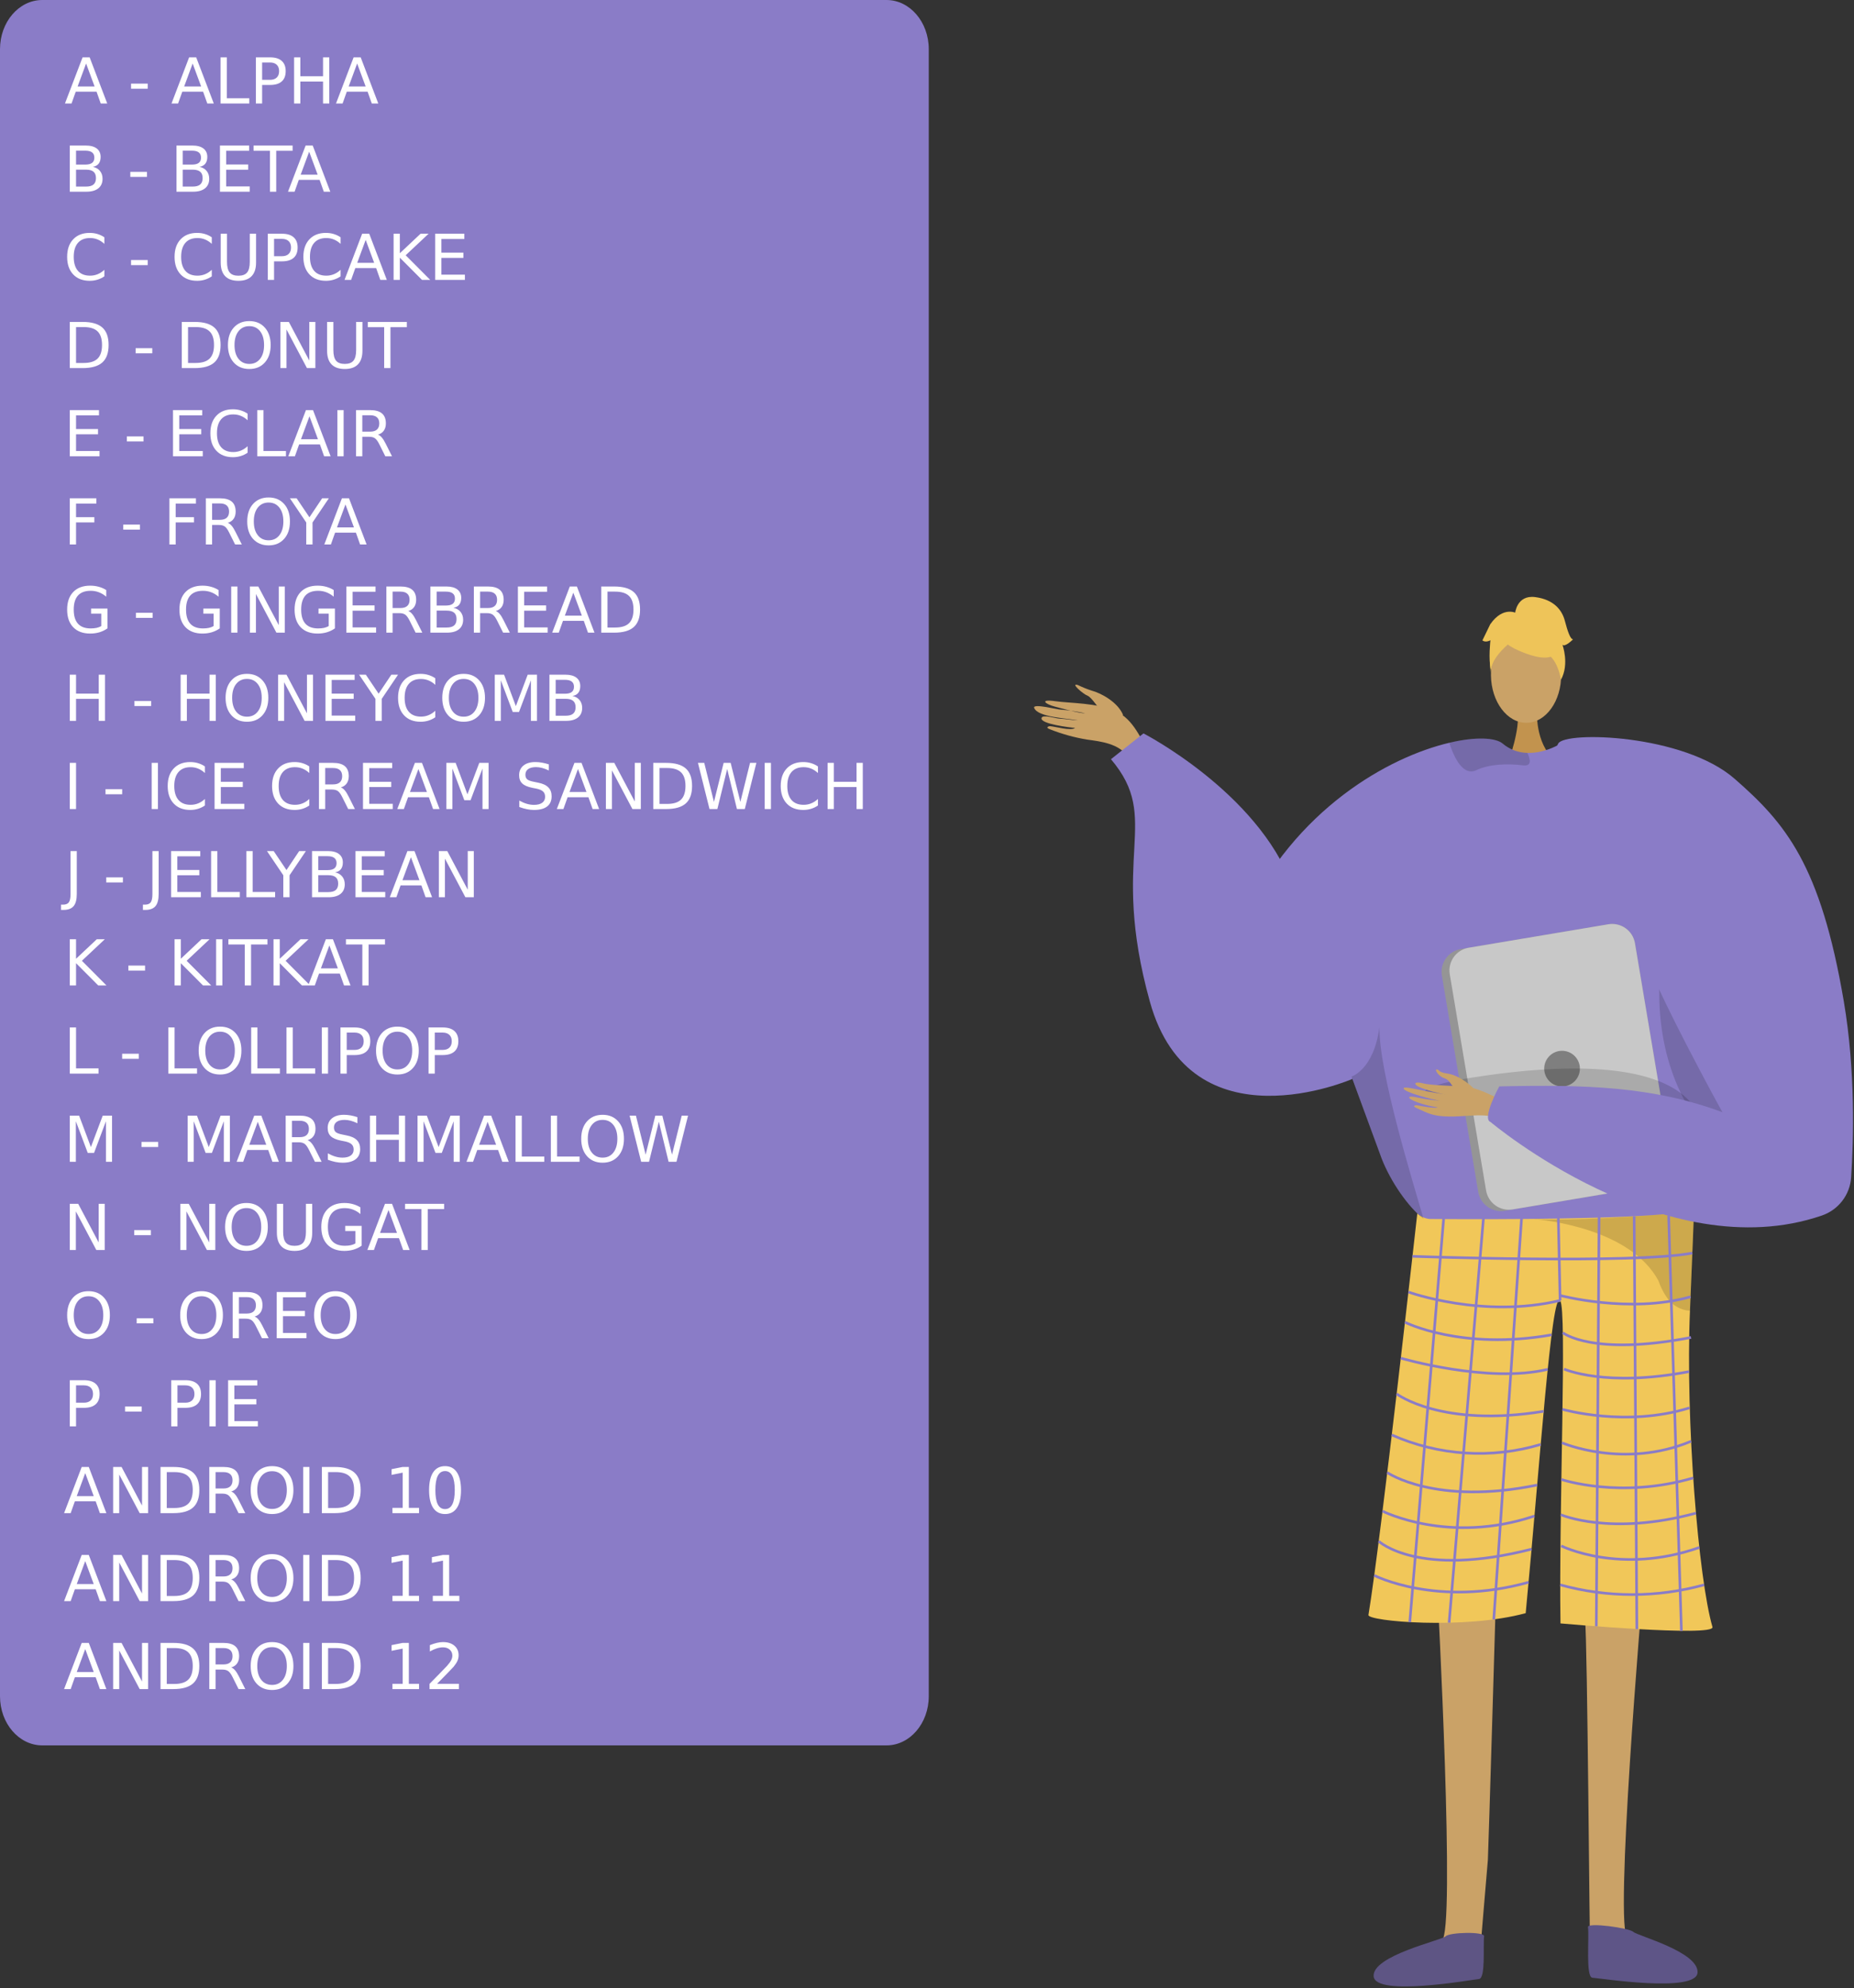 <svg width="527" height="565" viewBox="0 0 527 565" fill="none" xmlns="http://www.w3.org/2000/svg">
<rect x="0" y="0" width="527" height="565" fill="#333333" stroke="none"/>
<path d="M251.98 0H12.02C5.381 0 0 6.253 0 13.966V482.034C0 489.747 5.381 496 12.02 496H251.98C258.619 496 264 489.747 264 482.034V13.966C264 6.253 258.619 0 251.98 0Z" fill="#8A7CC7"/>
<path d="M24.473 18.047L22.065 24.577H26.89L24.473 18.047ZM23.471 16.298H25.484L30.485 29.42H28.639L27.444 26.054H21.529L20.334 29.42H18.461L23.471 16.298ZM37.252 23.769H41.99V25.21H37.252V23.769ZM54.76 18.047L52.352 24.577H57.177L54.76 18.047ZM53.758 16.298H55.771L60.772 29.42H58.926L57.731 26.054H51.816L50.621 29.42H48.748L53.758 16.298ZM62.697 16.298H64.472V27.926H70.862V29.42H62.697V16.298ZM74.509 17.757V22.688H76.742C77.568 22.688 78.207 22.474 78.658 22.046C79.109 21.618 79.335 21.009 79.335 20.218C79.335 19.433 79.109 18.826 78.658 18.398C78.207 17.971 77.568 17.757 76.742 17.757H74.509ZM72.734 16.298H76.742C78.212 16.298 79.323 16.632 80.073 17.3C80.829 17.962 81.207 18.935 81.207 20.218C81.207 21.513 80.829 22.491 80.073 23.153C79.323 23.815 78.212 24.146 76.742 24.146H74.509V29.42H72.734V16.298ZM83.597 16.298H85.373V21.677H91.824V16.298H93.599V29.42H91.824V23.171H85.373V29.42H83.597V16.298ZM101.518 18.047L99.11 24.577H103.935L101.518 18.047ZM100.516 16.298H102.529L107.53 29.42H105.684L104.489 26.054H98.574L97.378 29.42H95.506L100.516 16.298Z" fill="white"/>
<path d="M21.616 48.214V53.022H24.464C25.419 53.022 26.125 52.826 26.582 52.433C27.045 52.035 27.276 51.428 27.276 50.614C27.276 49.794 27.045 49.19 26.582 48.803C26.125 48.411 25.419 48.214 24.464 48.214H21.616ZM21.616 42.818V46.773H24.244C25.111 46.773 25.756 46.612 26.178 46.29C26.605 45.961 26.819 45.463 26.819 44.795C26.819 44.133 26.605 43.638 26.178 43.31C25.756 42.982 25.111 42.818 24.244 42.818H21.616ZM19.841 41.359H24.376C25.73 41.359 26.773 41.64 27.505 42.203C28.237 42.765 28.604 43.565 28.604 44.602C28.604 45.405 28.416 46.044 28.041 46.518C27.666 46.993 27.115 47.289 26.389 47.406C27.262 47.593 27.939 47.986 28.419 48.584C28.905 49.175 29.148 49.916 29.148 50.807C29.148 51.979 28.75 52.884 27.953 53.523C27.156 54.162 26.023 54.481 24.552 54.481H19.841V41.359ZM37.041 48.83H41.778V50.271H37.041V48.83ZM51.938 48.214V53.022H54.786C55.741 53.022 56.447 52.826 56.904 52.433C57.367 52.035 57.599 51.428 57.599 50.614C57.599 49.794 57.367 49.19 56.904 48.803C56.447 48.411 55.741 48.214 54.786 48.214H51.938ZM51.938 42.818V46.773H54.566C55.434 46.773 56.078 46.612 56.5 46.29C56.928 45.961 57.142 45.463 57.142 44.795C57.142 44.133 56.928 43.638 56.5 43.31C56.078 42.982 55.434 42.818 54.566 42.818H51.938ZM50.163 41.359H54.698C56.052 41.359 57.095 41.64 57.827 42.203C58.56 42.765 58.926 43.565 58.926 44.602C58.926 45.405 58.738 46.044 58.363 46.518C57.988 46.993 57.438 47.289 56.711 47.406C57.584 47.593 58.261 47.986 58.741 48.584C59.227 49.175 59.471 49.916 59.471 50.807C59.471 51.979 59.072 52.884 58.275 53.523C57.478 54.162 56.345 54.481 54.874 54.481H50.163V41.359ZM62.52 41.359H70.817V42.853H64.296V46.738H70.545V48.232H64.296V52.987H70.976V54.481H62.52V41.359ZM72.074 41.359H83.175V42.853H78.517V54.481H76.732V42.853H72.074V41.359ZM87.877 43.108L85.469 49.638H90.294L87.877 43.108ZM86.875 41.359H88.888L93.889 54.481H92.043L90.848 51.115H84.933L83.737 54.481H81.865L86.875 41.359Z" fill="white"/>
<path d="M29.667 67.432V69.304C29.069 68.747 28.431 68.331 27.751 68.056C27.077 67.78 26.359 67.643 25.598 67.643C24.098 67.643 22.949 68.103 22.152 69.022C21.355 69.936 20.957 71.261 20.957 72.995C20.957 74.724 21.355 76.048 22.152 76.968C22.949 77.882 24.098 78.339 25.598 78.339C26.359 78.339 27.077 78.201 27.751 77.926C28.431 77.65 29.069 77.234 29.667 76.678V78.532C29.046 78.954 28.387 79.27 27.689 79.481C26.998 79.692 26.266 79.798 25.492 79.798C23.506 79.798 21.941 79.191 20.799 77.978C19.656 76.76 19.085 75.099 19.085 72.995C19.085 70.886 19.656 69.225 20.799 68.012C21.941 66.793 23.506 66.184 25.492 66.184C26.277 66.184 27.016 66.289 27.707 66.5C28.404 66.705 29.058 67.016 29.667 67.432ZM37.252 73.892H41.989V75.333H37.252V73.892ZM60.2 67.432V69.304C59.602 68.747 58.964 68.331 58.284 68.056C57.61 67.78 56.893 67.643 56.131 67.643C54.631 67.643 53.482 68.103 52.685 69.022C51.889 69.936 51.49 71.261 51.49 72.995C51.49 74.724 51.889 76.048 52.685 76.968C53.482 77.882 54.631 78.339 56.131 78.339C56.893 78.339 57.61 78.201 58.284 77.926C58.964 77.65 59.602 77.234 60.2 76.678V78.532C59.579 78.954 58.92 79.27 58.223 79.481C57.531 79.692 56.799 79.798 56.025 79.798C54.039 79.798 52.475 79.191 51.332 77.978C50.19 76.76 49.618 75.099 49.618 72.995C49.618 70.886 50.19 69.225 51.332 68.012C52.475 66.793 54.039 66.184 56.025 66.184C56.81 66.184 57.549 66.289 58.24 66.5C58.938 66.705 59.591 67.016 60.2 67.432ZM62.74 66.421H64.524V74.393C64.524 75.799 64.779 76.812 65.289 77.434C65.799 78.049 66.625 78.356 67.768 78.356C68.904 78.356 69.728 78.049 70.237 77.434C70.747 76.812 71.002 75.799 71.002 74.393V66.421H72.786V74.612C72.786 76.323 72.361 77.615 71.512 78.488C70.668 79.361 69.42 79.798 67.768 79.798C66.109 79.798 64.856 79.361 64.006 78.488C63.162 77.615 62.74 76.323 62.74 74.612V66.421ZM77.901 67.88V72.811H80.134C80.96 72.811 81.599 72.597 82.05 72.169C82.501 71.741 82.727 71.132 82.727 70.341C82.727 69.556 82.501 68.949 82.05 68.522C81.599 68.094 80.96 67.88 80.134 67.88H77.901ZM76.126 66.421H80.134C81.605 66.421 82.715 66.755 83.465 67.423C84.221 68.085 84.599 69.058 84.599 70.341C84.599 71.636 84.221 72.614 83.465 73.276C82.715 73.939 81.605 74.269 80.134 74.269H77.901V79.543H76.126V66.421ZM96.815 67.432V69.304C96.218 68.747 95.579 68.331 94.899 68.056C94.226 67.78 93.508 67.643 92.746 67.643C91.246 67.643 90.098 68.103 89.301 69.022C88.504 69.936 88.106 71.261 88.106 72.995C88.106 74.724 88.504 76.048 89.301 76.968C90.098 77.882 91.246 78.339 92.746 78.339C93.508 78.339 94.226 78.201 94.899 77.926C95.579 77.65 96.218 77.234 96.815 76.678V78.532C96.194 78.954 95.535 79.27 94.838 79.481C94.147 79.692 93.414 79.798 92.641 79.798C90.654 79.798 89.09 79.191 87.947 77.978C86.805 76.76 86.233 75.099 86.233 72.995C86.233 70.886 86.805 69.225 87.947 68.012C89.09 66.793 90.654 66.184 92.641 66.184C93.426 66.184 94.164 66.289 94.856 66.5C95.553 66.705 96.206 67.016 96.815 67.432ZM103.943 68.17L101.535 74.7H106.36L103.943 68.17ZM102.941 66.421H104.954L109.955 79.543H108.109L106.914 76.177H100.999L99.804 79.543H97.932L102.941 66.421ZM111.88 66.421H113.655V71.967L119.544 66.421H121.829L115.316 72.538L122.295 79.543H119.957L113.655 73.224V79.543H111.88V66.421ZM123.692 66.421H131.989V67.915H125.468V71.8H131.717V73.294H125.468V78.049H132.147V79.543H123.692V66.421Z" fill="white"/>
<path d="M21.616 92.942V103.146H23.761C25.571 103.146 26.895 102.736 27.733 101.916C28.577 101.095 28.999 99.8 28.999 98.031C28.999 96.273 28.577 94.987 27.733 94.172C26.895 93.352 25.571 92.942 23.761 92.942H21.616ZM19.841 91.483H23.488C26.031 91.483 27.898 92.013 29.087 93.074C30.276 94.128 30.871 95.781 30.871 98.031C30.871 100.292 30.273 101.954 29.078 103.014C27.883 104.075 26.02 104.605 23.488 104.605H19.841V91.483ZM38.553 98.954H43.29V100.395H38.553V98.954ZM53.45 92.942V103.146H55.595C57.405 103.146 58.73 102.736 59.567 101.916C60.411 101.095 60.833 99.8 60.833 98.031C60.833 96.273 60.411 94.987 59.567 94.172C58.73 93.352 57.405 92.942 55.595 92.942H53.45ZM51.675 91.483H55.322C57.865 91.483 59.731 92.013 60.921 93.074C62.11 94.128 62.705 95.781 62.705 98.031C62.705 100.292 62.107 101.954 60.912 103.014C59.717 104.075 57.853 104.605 55.322 104.605H51.675V91.483ZM70.87 92.687C69.581 92.687 68.556 93.168 67.794 94.128C67.038 95.089 66.66 96.399 66.66 98.057C66.66 99.71 67.038 101.016 67.794 101.977C68.556 102.938 69.581 103.418 70.87 103.418C72.159 103.418 73.179 102.938 73.929 101.977C74.685 101.016 75.062 99.71 75.062 98.057C75.062 96.399 74.685 95.089 73.929 94.128C73.179 93.168 72.159 92.687 70.87 92.687ZM70.87 91.246C72.71 91.246 74.181 91.864 75.282 93.1C76.384 94.331 76.935 95.983 76.935 98.057C76.935 100.125 76.384 101.778 75.282 103.014C74.181 104.245 72.71 104.86 70.87 104.86C69.024 104.86 67.548 104.245 66.44 103.014C65.339 101.784 64.788 100.131 64.788 98.057C64.788 95.983 65.339 94.331 66.44 93.1C67.548 91.864 69.024 91.246 70.87 91.246ZM79.712 91.483H82.103L87.921 102.46V91.483H89.644V104.605H87.253L81.435 93.627V104.605H79.712V91.483ZM92.975 91.483H94.759V99.455C94.759 100.861 95.014 101.875 95.523 102.496C96.033 103.111 96.859 103.418 98.002 103.418C99.139 103.418 99.962 103.111 100.472 102.496C100.981 101.875 101.236 100.861 101.236 99.455V91.483H103.021V99.674C103.021 101.385 102.596 102.677 101.746 103.55C100.902 104.423 99.654 104.86 98.002 104.86C96.344 104.86 95.09 104.423 94.24 103.55C93.397 102.677 92.975 101.385 92.975 99.674V91.483ZM104.541 91.483H115.642V92.977H110.983V104.605H109.199V92.977H104.541V91.483Z" fill="white"/>
<path d="M19.841 116.545H28.138V118.039H21.616V121.924H27.865V123.418H21.616V128.173H28.296V129.667H19.841V116.545ZM36.057 124.016H40.794V125.457H36.057V124.016ZM49.179 116.545H57.476V118.039H50.954V121.924H57.203V123.418H50.954V128.173H57.634V129.667H49.179V116.545ZM70.378 117.556V119.428C69.78 118.871 69.142 118.455 68.462 118.18C67.788 117.904 67.07 117.767 66.309 117.767C64.809 117.767 63.66 118.227 62.863 119.146C62.066 120.061 61.668 121.385 61.668 123.119C61.668 124.848 62.066 126.172 62.863 127.092C63.66 128.006 64.809 128.463 66.309 128.463C67.07 128.463 67.788 128.325 68.462 128.05C69.142 127.774 69.78 127.358 70.378 126.802V128.656C69.757 129.078 69.098 129.395 68.4 129.605C67.709 129.816 66.977 129.922 66.203 129.922C64.217 129.922 62.652 129.315 61.51 128.103C60.367 126.884 59.796 125.223 59.796 123.119C59.796 121.01 60.367 119.349 61.51 118.136C62.652 116.917 64.217 116.308 66.203 116.308C66.988 116.308 67.727 116.413 68.418 116.624C69.115 116.829 69.769 117.14 70.378 117.556ZM73.12 116.545H74.895V128.173H81.285V129.667H73.12V116.545ZM87.965 118.294L85.557 124.824H90.382L87.965 118.294ZM86.963 116.545H88.976L93.977 129.667H92.131L90.936 126.301H85.02L83.825 129.667H81.953L86.963 116.545ZM95.901 116.545H97.677V129.667H95.901V116.545ZM107.433 123.515C107.813 123.644 108.183 123.919 108.54 124.341C108.903 124.763 109.267 125.343 109.63 126.081L111.432 129.667H109.524L107.846 126.301C107.412 125.422 106.99 124.839 106.58 124.552C106.176 124.265 105.622 124.121 104.919 124.121H102.985V129.667H101.21V116.545H105.218C106.718 116.545 107.837 116.858 108.575 117.485C109.313 118.112 109.683 119.059 109.683 120.324C109.683 121.15 109.489 121.836 109.103 122.381C108.722 122.926 108.165 123.304 107.433 123.515ZM102.985 118.004V122.662H105.218C106.073 122.662 106.718 122.466 107.151 122.073C107.591 121.675 107.811 121.092 107.811 120.324C107.811 119.557 107.591 118.979 107.151 118.593C106.718 118.2 106.073 118.004 105.218 118.004H102.985Z" fill="white"/>
<path d="M19.841 141.606H27.382V143.1H21.616V146.967H26.819V148.461H21.616V154.728H19.841V141.606ZM35.037 149.077H39.774V150.518H35.037V149.077ZM48.159 141.606H55.7V143.1H49.935V146.967H55.138V148.461H49.935V154.728H48.159V141.606ZM64.735 148.576C65.116 148.705 65.485 148.98 65.843 149.402C66.206 149.824 66.569 150.404 66.933 151.142L68.734 154.728H66.827L65.148 151.362C64.715 150.483 64.293 149.9 63.883 149.613C63.478 149.326 62.925 149.182 62.222 149.182H60.288V154.728H58.513V141.606H62.52C64.02 141.606 65.14 141.919 65.878 142.546C66.616 143.173 66.985 144.12 66.985 145.385C66.985 146.211 66.792 146.897 66.405 147.442C66.024 147.987 65.468 148.365 64.735 148.576ZM60.288 143.065V147.723H62.52C63.376 147.723 64.02 147.527 64.454 147.134C64.894 146.736 65.113 146.153 65.113 145.385C65.113 144.618 64.894 144.041 64.454 143.654C64.02 143.261 63.376 143.065 62.52 143.065H60.288ZM76.355 142.81C75.065 142.81 74.04 143.291 73.278 144.251C72.522 145.212 72.144 146.522 72.144 148.18C72.144 149.833 72.522 151.139 73.278 152.1C74.04 153.061 75.065 153.542 76.355 153.542C77.644 153.542 78.663 153.061 79.413 152.1C80.169 151.139 80.547 149.833 80.547 148.18C80.547 146.522 80.169 145.212 79.413 144.251C78.663 143.291 77.644 142.81 76.355 142.81ZM76.355 141.369C78.194 141.369 79.665 141.987 80.767 143.223C81.868 144.454 82.419 146.106 82.419 148.18C82.419 150.249 81.868 151.901 80.767 153.137C79.665 154.368 78.194 154.983 76.355 154.983C74.509 154.983 73.032 154.368 71.925 153.137C70.823 151.907 70.272 150.254 70.272 148.18C70.272 146.106 70.823 144.454 71.925 143.223C73.032 141.987 74.509 141.369 76.355 141.369ZM82.41 141.606H84.317L87.956 147.002L91.568 141.606H93.476L88.835 148.479V154.728H87.051V148.479L82.41 141.606ZM98.195 143.355L95.787 149.885H100.612L98.195 143.355ZM97.193 141.606H99.206L104.207 154.728H102.361L101.166 151.362H95.251L94.056 154.728H92.184L97.193 141.606Z" fill="white"/>
<path d="M28.788 177.918V174.394H25.888V172.935H30.546V178.568C29.86 179.055 29.105 179.424 28.278 179.676C27.452 179.922 26.57 180.045 25.633 180.045C23.582 180.045 21.977 179.447 20.816 178.252C19.662 177.051 19.085 175.381 19.085 173.242C19.085 171.098 19.662 169.428 20.816 168.232C21.977 167.031 23.582 166.431 25.633 166.431C26.488 166.431 27.3 166.536 28.067 166.747C28.841 166.958 29.553 167.269 30.203 167.679V169.568C29.547 169.012 28.85 168.593 28.111 168.312C27.373 168.03 26.597 167.89 25.782 167.89C24.177 167.89 22.97 168.338 22.161 169.234C21.358 170.131 20.957 171.467 20.957 173.242C20.957 175.012 21.358 176.345 22.161 177.241C22.97 178.138 24.177 178.586 25.782 178.586C26.409 178.586 26.969 178.533 27.461 178.428C27.953 178.316 28.395 178.146 28.788 177.918ZM38.641 174.139H43.378V175.58H38.641V174.139ZM60.71 177.918V174.394H57.81V172.935H62.468V178.568C61.782 179.055 61.026 179.424 60.2 179.676C59.374 179.922 58.492 180.045 57.555 180.045C55.504 180.045 53.898 179.447 52.738 178.252C51.584 177.051 51.007 175.381 51.007 173.242C51.007 171.098 51.584 169.428 52.738 168.232C53.898 167.031 55.504 166.431 57.555 166.431C58.41 166.431 59.222 166.536 59.989 166.747C60.763 166.958 61.475 167.269 62.125 167.679V169.568C61.469 169.012 60.772 168.593 60.033 168.312C59.295 168.03 58.519 167.89 57.704 167.89C56.099 167.89 54.892 168.338 54.083 169.234C53.28 170.131 52.879 171.467 52.879 173.242C52.879 175.012 53.28 176.345 54.083 177.241C54.892 178.138 56.099 178.586 57.704 178.586C58.331 178.586 58.891 178.533 59.383 178.428C59.875 178.316 60.317 178.146 60.71 177.918ZM65.72 166.668H67.495V179.79H65.72V166.668ZM71.028 166.668H73.419L79.237 177.646V166.668H80.96V179.79H78.569L72.751 168.812V179.79H71.028V166.668ZM93.44 177.918V174.394H90.54V172.935H95.198V178.568C94.513 179.055 93.757 179.424 92.931 179.676C92.105 179.922 91.223 180.045 90.285 180.045C88.234 180.045 86.629 179.447 85.469 178.252C84.314 177.051 83.737 175.381 83.737 173.242C83.737 171.098 84.314 169.428 85.469 168.232C86.629 167.031 88.234 166.431 90.285 166.431C91.141 166.431 91.952 166.536 92.72 166.747C93.493 166.958 94.205 167.269 94.856 167.679V169.568C94.199 169.012 93.502 168.593 92.764 168.312C92.025 168.03 91.249 167.89 90.435 167.89C88.829 167.89 87.622 168.338 86.814 169.234C86.011 170.131 85.609 171.467 85.609 173.242C85.609 175.012 86.011 176.345 86.814 177.241C87.622 178.138 88.829 178.586 90.435 178.586C91.061 178.586 91.621 178.533 92.113 178.428C92.606 178.316 93.048 178.146 93.44 177.918ZM98.45 166.668H106.747V168.162H100.226V172.047H106.475V173.541H100.226V178.296H106.905V179.79H98.45V166.668ZM116.046 173.638C116.427 173.767 116.796 174.042 117.153 174.464C117.517 174.886 117.88 175.466 118.243 176.204L120.045 179.79H118.138L116.459 176.424C116.025 175.545 115.604 174.962 115.193 174.675C114.789 174.388 114.235 174.244 113.532 174.244H111.599V179.79H109.823V166.668H113.831C115.331 166.668 116.45 166.981 117.188 167.608C117.927 168.235 118.296 169.182 118.296 170.447C118.296 171.273 118.103 171.959 117.716 172.504C117.335 173.049 116.778 173.427 116.046 173.638ZM111.599 168.127V172.785H113.831C114.687 172.785 115.331 172.589 115.765 172.196C116.204 171.798 116.424 171.215 116.424 170.447C116.424 169.68 116.204 169.103 115.765 168.716C115.331 168.323 114.687 168.127 113.831 168.127H111.599ZM124.114 173.523V178.331H126.962C127.917 178.331 128.623 178.135 129.08 177.742C129.543 177.344 129.774 176.737 129.774 175.923C129.774 175.103 129.543 174.499 129.08 174.112C128.623 173.72 127.917 173.523 126.962 173.523H124.114ZM124.114 168.127V172.082H126.742C127.609 172.082 128.254 171.921 128.676 171.599C129.104 171.271 129.317 170.772 129.317 170.104C129.317 169.442 129.104 168.947 128.676 168.619C128.254 168.291 127.609 168.127 126.742 168.127H124.114ZM122.339 166.668H126.874C128.228 166.668 129.271 166.949 130.003 167.512C130.735 168.074 131.102 168.874 131.102 169.911C131.102 170.714 130.914 171.353 130.539 171.827C130.164 172.302 129.613 172.598 128.887 172.715C129.76 172.902 130.437 173.295 130.917 173.893C131.403 174.484 131.646 175.226 131.646 176.116C131.646 177.288 131.248 178.193 130.451 178.832C129.654 179.471 128.521 179.79 127.05 179.79H122.339V166.668ZM140.919 173.638C141.3 173.767 141.669 174.042 142.026 174.464C142.39 174.886 142.753 175.466 143.116 176.204L144.918 179.79H143.011L141.332 176.424C140.898 175.545 140.477 174.962 140.066 174.675C139.662 174.388 139.108 174.244 138.405 174.244H136.472V179.79H134.696V166.668H138.704C140.204 166.668 141.323 166.981 142.062 167.608C142.8 168.235 143.169 169.182 143.169 170.447C143.169 171.273 142.976 171.959 142.589 172.504C142.208 173.049 141.651 173.427 140.919 173.638ZM136.472 168.127V172.785H138.704C139.56 172.785 140.204 172.589 140.638 172.196C141.077 171.798 141.297 171.215 141.297 170.447C141.297 169.68 141.077 169.103 140.638 168.716C140.204 168.323 139.56 168.127 138.704 168.127H136.472ZM147.212 166.668H155.509V168.162H148.987V172.047H155.236V173.541H148.987V178.296H155.667V179.79H147.212V166.668ZM162.971 168.417L160.562 174.947H165.388L162.971 168.417ZM161.969 166.668H163.981L168.982 179.79H167.137L165.941 176.424H160.026L158.831 179.79H156.959L161.969 166.668ZM172.683 168.127V178.331H174.827C176.638 178.331 177.962 177.921 178.8 177.101C179.644 176.28 180.065 174.985 180.065 173.216C180.065 171.458 179.644 170.172 178.8 169.357C177.962 168.537 176.638 168.127 174.827 168.127H172.683ZM170.907 166.668H174.555C177.098 166.668 178.964 167.198 180.153 168.259C181.343 169.313 181.938 170.966 181.938 173.216C181.938 175.478 181.34 177.139 180.145 178.199C178.949 179.26 177.086 179.79 174.555 179.79H170.907V166.668Z" fill="white"/>
<path d="M19.841 191.73H21.616V197.109H28.067V191.73H29.843V204.852H28.067V198.603H21.616V204.852H19.841V191.73ZM38.219 199.201H42.956V200.642H38.219V199.201ZM51.341 191.73H53.116V197.109H59.567V191.73H61.343V204.852H59.567V198.603H53.116V204.852H51.341V191.73ZM70.202 192.934C68.913 192.934 67.888 193.415 67.126 194.375C66.37 195.336 65.992 196.646 65.992 198.304C65.992 199.957 66.37 201.263 67.126 202.224C67.888 203.185 68.913 203.666 70.202 203.666C71.491 203.666 72.511 203.185 73.261 202.224C74.017 201.263 74.394 199.957 74.394 198.304C74.394 196.646 74.017 195.336 73.261 194.375C72.511 193.415 71.491 192.934 70.202 192.934ZM70.202 191.493C72.042 191.493 73.513 192.111 74.614 193.347C75.716 194.578 76.267 196.23 76.267 198.304C76.267 200.373 75.716 202.025 74.614 203.261C73.513 204.492 72.042 205.107 70.202 205.107C68.356 205.107 66.88 204.492 65.772 203.261C64.671 202.031 64.12 200.378 64.12 198.304C64.12 196.23 64.671 194.578 65.772 193.347C66.88 192.111 68.356 191.493 70.202 191.493ZM79.044 191.73H81.435L87.253 202.708V191.73H88.976V204.852H86.585L80.767 193.875V204.852H79.044V191.73ZM92.509 191.73H100.806V193.224H94.284V197.109H100.533V198.603H94.284V203.358H100.964V204.852H92.509V191.73ZM102.08 191.73H103.987L107.626 197.126L111.238 191.73H113.146L108.505 198.603V204.852H106.721V198.603L102.08 191.73ZM123.728 192.741V194.613C123.13 194.056 122.491 193.64 121.812 193.365C121.138 193.089 120.42 192.952 119.658 192.952C118.158 192.952 117.01 193.412 116.213 194.332C115.416 195.246 115.018 196.57 115.018 198.304C115.018 200.033 115.416 201.357 116.213 202.277C117.01 203.191 118.158 203.648 119.658 203.648C120.42 203.648 121.138 203.51 121.812 203.235C122.491 202.959 123.13 202.543 123.728 201.987V203.841C123.106 204.263 122.447 204.58 121.75 204.791C121.059 205.001 120.326 205.107 119.553 205.107C117.566 205.107 116.002 204.5 114.859 203.288C113.717 202.069 113.146 200.408 113.146 198.304C113.146 196.195 113.717 194.534 114.859 193.321C116.002 192.102 117.566 191.493 119.553 191.493C120.338 191.493 121.076 191.598 121.768 191.809C122.465 192.014 123.118 192.325 123.728 192.741ZM131.796 192.934C130.507 192.934 129.481 193.415 128.72 194.375C127.964 195.336 127.586 196.646 127.586 198.304C127.586 199.957 127.964 201.263 128.72 202.224C129.481 203.185 130.507 203.666 131.796 203.666C133.085 203.666 134.104 203.185 134.854 202.224C135.61 201.263 135.988 199.957 135.988 198.304C135.988 196.646 135.61 195.336 134.854 194.375C134.104 193.415 133.085 192.934 131.796 192.934ZM131.796 191.493C133.636 191.493 135.106 192.111 136.208 193.347C137.31 194.578 137.86 196.23 137.86 198.304C137.86 200.373 137.31 202.025 136.208 203.261C135.106 204.492 133.636 205.107 131.796 205.107C129.95 205.107 128.474 204.492 127.366 203.261C126.265 202.031 125.714 200.378 125.714 198.304C125.714 196.23 126.265 194.578 127.366 193.347C128.474 192.111 129.95 191.493 131.796 191.493ZM140.638 191.73H143.283L146.632 200.66L149.998 191.73H152.644V204.852H150.912V193.33L147.528 202.33H145.744L142.36 193.33V204.852H140.638V191.73ZM157.952 198.585V203.393H160.8C161.755 203.393 162.461 203.197 162.918 202.804C163.381 202.406 163.612 201.799 163.612 200.985C163.612 200.165 163.381 199.561 162.918 199.174C162.461 198.782 161.755 198.585 160.8 198.585H157.952ZM157.952 193.189V197.144H160.58C161.447 197.144 162.092 196.983 162.514 196.661C162.941 196.333 163.155 195.834 163.155 195.167C163.155 194.504 162.941 194.009 162.514 193.681C162.092 193.353 161.447 193.189 160.58 193.189H157.952ZM156.177 191.73H160.712C162.065 191.73 163.108 192.011 163.841 192.574C164.573 193.136 164.939 193.936 164.939 194.973C164.939 195.776 164.752 196.415 164.377 196.889C164.002 197.364 163.451 197.66 162.725 197.777C163.598 197.964 164.274 198.357 164.755 198.955C165.241 199.546 165.484 200.288 165.484 201.178C165.484 202.35 165.086 203.255 164.289 203.894C163.492 204.533 162.358 204.852 160.888 204.852H156.177V191.73Z" fill="white"/>
<path d="M19.841 216.792H21.616V229.914H19.841V216.792ZM29.992 224.263H34.73V225.704H29.992V224.263ZM43.114 216.792H44.89V229.914H43.114V216.792ZM58.249 217.803V219.675C57.651 219.118 57.013 218.702 56.333 218.427C55.659 218.151 54.941 218.014 54.18 218.014C52.68 218.014 51.531 218.474 50.734 219.394C49.938 220.308 49.539 221.632 49.539 223.366C49.539 225.095 49.938 226.419 50.734 227.339C51.531 228.253 52.68 228.71 54.18 228.71C54.941 228.71 55.659 228.572 56.333 228.297C57.013 228.021 57.651 227.605 58.249 227.049V228.903C57.628 229.325 56.969 229.642 56.272 229.853C55.58 230.063 54.848 230.169 54.074 230.169C52.088 230.169 50.523 229.562 49.381 228.35C48.238 227.131 47.667 225.47 47.667 223.366C47.667 221.257 48.238 219.596 49.381 218.383C50.523 217.164 52.088 216.555 54.074 216.555C54.859 216.555 55.598 216.66 56.289 216.871C56.986 217.076 57.64 217.387 58.249 217.803ZM60.991 216.792H69.288V218.286H62.767V222.171H69.016V223.665H62.767V228.42H69.446V229.914H60.991V216.792ZM87.921 217.803V219.675C87.323 219.118 86.685 218.702 86.005 218.427C85.331 218.151 84.613 218.014 83.852 218.014C82.352 218.014 81.203 218.474 80.406 219.394C79.609 220.308 79.211 221.632 79.211 223.366C79.211 225.095 79.609 226.419 80.406 227.339C81.203 228.253 82.352 228.71 83.852 228.71C84.613 228.71 85.331 228.572 86.005 228.297C86.685 228.021 87.323 227.605 87.921 227.049V228.903C87.3 229.325 86.641 229.642 85.943 229.853C85.252 230.063 84.519 230.169 83.746 230.169C81.76 230.169 80.195 229.562 79.053 228.35C77.91 227.131 77.339 225.47 77.339 223.366C77.339 221.257 77.91 219.596 79.053 218.383C80.195 217.164 81.76 216.555 83.746 216.555C84.531 216.555 85.269 216.66 85.961 216.871C86.658 217.076 87.311 217.387 87.921 217.803ZM96.886 223.762C97.267 223.891 97.636 224.166 97.993 224.588C98.356 225.01 98.72 225.59 99.083 226.328L100.885 229.914H98.978L97.299 226.548C96.865 225.669 96.443 225.086 96.033 224.799C95.629 224.512 95.075 224.368 94.372 224.368H92.439V229.914H90.663V216.792H94.671C96.171 216.792 97.29 217.105 98.028 217.732C98.767 218.359 99.136 219.306 99.136 220.571C99.136 221.397 98.942 222.083 98.556 222.628C98.175 223.173 97.618 223.551 96.886 223.762ZM92.439 218.251V222.909H94.671C95.526 222.909 96.171 222.713 96.605 222.32C97.044 221.922 97.264 221.339 97.264 220.571C97.264 219.804 97.044 219.227 96.605 218.84C96.171 218.447 95.526 218.251 94.671 218.251H92.439ZM103.179 216.792H111.476V218.286H104.954V222.171H111.203V223.665H104.954V228.42H111.634V229.914H103.179V216.792ZM118.938 218.541L116.529 225.071H121.354L118.938 218.541ZM117.936 216.792H119.948L124.949 229.914H123.104L121.908 226.548H115.993L114.798 229.914H112.926L117.936 216.792ZM126.874 216.792H129.52L132.868 225.722L136.234 216.792H138.88V229.914H137.148V218.392L133.765 227.392H131.98L128.597 218.392V229.914H126.874V216.792ZM156.01 217.223V218.954C155.336 218.632 154.7 218.392 154.103 218.233C153.505 218.075 152.928 217.996 152.371 217.996C151.404 217.996 150.657 218.184 150.13 218.559C149.608 218.934 149.348 219.467 149.348 220.158C149.348 220.738 149.521 221.178 149.866 221.477C150.218 221.77 150.88 222.007 151.853 222.188L152.925 222.408C154.249 222.66 155.225 223.105 155.852 223.744C156.484 224.377 156.801 225.227 156.801 226.293C156.801 227.564 156.373 228.528 155.518 229.185C154.668 229.841 153.42 230.169 151.773 230.169C151.152 230.169 150.49 230.099 149.787 229.958C149.09 229.817 148.366 229.609 147.616 229.334V227.506C148.337 227.91 149.043 228.215 149.734 228.42C150.426 228.625 151.105 228.728 151.773 228.728C152.787 228.728 153.569 228.528 154.12 228.13C154.671 227.731 154.946 227.163 154.946 226.425C154.946 225.78 154.747 225.276 154.349 224.913C153.956 224.55 153.309 224.277 152.406 224.096L151.325 223.885C150.001 223.621 149.043 223.208 148.451 222.646C147.859 222.083 147.563 221.301 147.563 220.299C147.563 219.139 147.971 218.225 148.785 217.557C149.605 216.889 150.733 216.555 152.169 216.555C152.784 216.555 153.411 216.61 154.05 216.722C154.688 216.833 155.342 217 156.01 217.223ZM164.289 218.541L161.881 225.071H166.706L164.289 218.541ZM163.287 216.792H165.3L170.301 229.914H168.455L167.26 226.548H161.345L160.149 229.914H158.277L163.287 216.792ZM172.226 216.792H174.616L180.435 227.77V216.792H182.157V229.914H179.767L173.948 218.937V229.914H172.226V216.792ZM187.466 218.251V228.455H189.61C191.421 228.455 192.745 228.045 193.583 227.225C194.427 226.404 194.849 225.109 194.849 223.34C194.849 221.582 194.427 220.296 193.583 219.481C192.745 218.661 191.421 218.251 189.61 218.251H187.466ZM185.69 216.792H189.338C191.881 216.792 193.747 217.322 194.937 218.383C196.126 219.438 196.721 221.09 196.721 223.34C196.721 225.602 196.123 227.263 194.928 228.323C193.732 229.384 191.869 229.914 189.338 229.914H185.69V216.792ZM198.391 216.792H200.184L202.943 227.884L205.694 216.792H207.689L210.449 227.884L213.2 216.792H215.002L211.706 229.914H209.474L206.705 218.523L203.91 229.914H201.678L198.391 216.792ZM217.366 216.792H219.142V229.914H217.366V216.792ZM232.501 217.803V219.675C231.903 219.118 231.265 218.702 230.585 218.427C229.911 218.151 229.193 218.014 228.432 218.014C226.932 218.014 225.783 218.474 224.986 219.394C224.189 220.308 223.791 221.632 223.791 223.366C223.791 225.095 224.189 226.419 224.986 227.339C225.783 228.253 226.932 228.71 228.432 228.71C229.193 228.71 229.911 228.572 230.585 228.297C231.265 228.021 231.903 227.605 232.501 227.049V228.903C231.88 229.325 231.221 229.642 230.523 229.853C229.832 230.063 229.1 230.169 228.326 230.169C226.34 230.169 224.775 229.562 223.633 228.35C222.49 227.131 221.919 225.47 221.919 223.366C221.919 221.257 222.49 219.596 223.633 218.383C224.775 217.164 226.34 216.555 228.326 216.555C229.111 216.555 229.85 216.66 230.541 216.871C231.238 217.076 231.892 217.387 232.501 217.803ZM235.243 216.792H237.019V222.171H243.47V216.792H245.245V229.914H243.47V223.665H237.019V229.914H235.243V216.792Z" fill="white"/>
<path d="M20.05 241.853H21.825V254.061C21.825 255.643 21.523 256.792 20.92 257.506C20.322 258.221 19.358 258.579 18.028 258.579H17.352V257.084H17.905C18.69 257.084 19.244 256.865 19.566 256.425C19.889 255.986 20.05 255.198 20.05 254.061V241.853ZM30.201 249.324H34.938V250.765H30.201V249.324ZM43.323 241.853H45.099V254.061C45.099 255.643 44.797 256.792 44.193 257.506C43.596 258.221 42.632 258.579 41.302 258.579H40.625V257.084H41.179C41.964 257.084 42.518 256.865 42.84 256.425C43.162 255.986 43.323 255.198 43.323 254.061V241.853ZM48.632 241.853H56.929V243.347H50.407V247.232H56.656V248.726H50.407V253.481H57.087V254.975H48.632V241.853ZM60.005 241.853H61.78V253.481H68.17V254.975H60.005V241.853ZM70.042 241.853H71.817V253.481H78.207V254.975H70.042V241.853ZM75.887 241.853H77.794L81.433 247.25L85.045 241.853H86.952L82.311 248.726V254.975H80.527V248.726L75.887 241.853ZM90.468 248.708V253.516H93.315C94.27 253.516 94.977 253.32 95.434 252.927C95.897 252.529 96.128 251.922 96.128 251.108C96.128 250.288 95.897 249.684 95.434 249.297C94.977 248.905 94.27 248.708 93.315 248.708H90.468ZM90.468 243.312V247.267H93.096C93.963 247.267 94.607 247.106 95.029 246.784C95.457 246.456 95.671 245.958 95.671 245.29C95.671 244.627 95.457 244.132 95.029 243.804C94.607 243.476 93.963 243.312 93.096 243.312H90.468ZM88.692 241.853H93.228C94.581 241.853 95.624 242.134 96.356 242.697C97.089 243.259 97.455 244.059 97.455 245.096C97.455 245.899 97.268 246.538 96.893 247.012C96.518 247.487 95.967 247.783 95.24 247.9C96.113 248.087 96.79 248.48 97.27 249.078C97.757 249.669 98 250.411 98 251.301C98 252.473 97.602 253.378 96.805 254.017C96.008 254.656 94.874 254.975 93.403 254.975H88.692V241.853ZM101.05 241.853H109.347V243.347H102.825V247.232H109.074V248.726H102.825V253.481H109.505V254.975H101.05V241.853ZM116.809 243.602L114.4 250.132H119.226L116.809 243.602ZM115.807 241.853H117.819L122.82 254.975H120.975L119.779 251.609H113.864L112.669 254.975H110.797L115.807 241.853ZM124.745 241.853H127.136L132.954 252.831V241.853H134.677V254.975H132.286L126.468 243.998V254.975H124.745V241.853Z" fill="white"/>
<path d="M19.841 266.915H21.616V272.461L27.505 266.915H29.79L23.277 273.032L30.256 280.037H27.918L21.616 273.718V280.037H19.841V266.915ZM36.496 274.386H41.233V275.827H36.496V274.386ZM49.618 266.915H51.394V272.461L57.282 266.915H59.567L53.055 273.032L60.033 280.037H57.695L51.394 273.718V280.037H49.618V266.915ZM61.431 266.915H63.206V280.037H61.431V266.915ZM64.92 266.915H76.02V268.409H71.362V280.037H69.578V268.409H64.92V266.915ZM77.743 266.915H79.519V272.461L85.407 266.915H87.692L81.18 273.032L88.158 280.037H85.82L79.519 273.718V280.037H77.743V266.915ZM93.625 268.664L91.217 275.194H96.042L93.625 268.664ZM92.623 266.915H94.636L99.637 280.037H97.791L96.596 276.671H90.681L89.485 280.037H87.613L92.623 266.915ZM98.336 266.915H109.437V268.409H104.778V280.037H102.994V268.409H98.336V266.915Z" fill="white"/>
<path d="M19.841 291.977H21.616V303.605H28.006V305.099H19.841V291.977ZM34.721 299.448H39.458V300.889H34.721V299.448ZM47.843 291.977H49.618V303.605H56.008V305.099H47.843V291.977ZM62.556 293.181C61.267 293.181 60.241 293.662 59.48 294.623C58.724 295.583 58.346 296.893 58.346 298.551C58.346 300.204 58.724 301.51 59.48 302.471C60.241 303.432 61.267 303.913 62.556 303.913C63.845 303.913 64.864 303.432 65.614 302.471C66.37 301.51 66.748 300.204 66.748 298.551C66.748 296.893 66.37 295.583 65.614 294.623C64.864 293.662 63.845 293.181 62.556 293.181ZM62.556 291.74C64.395 291.74 65.866 292.358 66.968 293.594C68.069 294.825 68.62 296.477 68.62 298.551C68.62 300.62 68.069 302.272 66.968 303.508C65.866 304.739 64.395 305.354 62.556 305.354C60.71 305.354 59.233 304.739 58.126 303.508C57.024 302.278 56.474 300.625 56.474 298.551C56.474 296.477 57.024 294.825 58.126 293.594C59.233 292.358 60.71 291.74 62.556 291.74ZM71.397 291.977H73.173V303.605H79.562V305.099H71.397V291.977ZM81.435 291.977H83.21V303.605H89.6V305.099H81.435V291.977ZM91.472 291.977H93.247V305.099H91.472V291.977ZM98.556 293.436V298.367H100.788C101.614 298.367 102.253 298.153 102.704 297.725C103.155 297.297 103.381 296.688 103.381 295.897C103.381 295.112 103.155 294.505 102.704 294.078C102.253 293.65 101.614 293.436 100.788 293.436H98.556ZM96.78 291.977H100.788C102.259 291.977 103.369 292.311 104.119 292.979C104.875 293.641 105.253 294.614 105.253 295.897C105.253 297.192 104.875 298.17 104.119 298.833C103.369 299.495 102.259 299.826 100.788 299.826H98.556V305.099H96.78V291.977ZM112.97 293.181C111.681 293.181 110.655 293.662 109.894 294.623C109.138 295.583 108.76 296.893 108.76 298.551C108.76 300.204 109.138 301.51 109.894 302.471C110.655 303.432 111.681 303.913 112.97 303.913C114.259 303.913 115.278 303.432 116.028 302.471C116.784 301.51 117.162 300.204 117.162 298.551C117.162 296.893 116.784 295.583 116.028 294.623C115.278 293.662 114.259 293.181 112.97 293.181ZM112.97 291.74C114.81 291.74 116.28 292.358 117.382 293.594C118.483 294.825 119.034 296.477 119.034 298.551C119.034 300.62 118.483 302.272 117.382 303.508C116.28 304.739 114.81 305.354 112.97 305.354C111.124 305.354 109.647 304.739 108.54 303.508C107.438 302.278 106.888 300.625 106.888 298.551C106.888 296.477 107.438 294.825 108.54 293.594C109.647 292.358 111.124 291.74 112.97 291.74ZM123.587 293.436V298.367H125.819C126.646 298.367 127.284 298.153 127.735 297.725C128.187 297.297 128.412 296.688 128.412 295.897C128.412 295.112 128.187 294.505 127.735 294.078C127.284 293.65 126.646 293.436 125.819 293.436H123.587ZM121.812 291.977H125.819C127.29 291.977 128.4 292.311 129.15 292.979C129.906 293.641 130.284 294.614 130.284 295.897C130.284 297.192 129.906 298.17 129.15 298.833C128.4 299.495 127.29 299.826 125.819 299.826H123.587V305.099H121.812V291.977Z" fill="white"/>
<path d="M19.841 317.039H22.486L25.835 325.969L29.201 317.039H31.847V330.161H30.115V318.639L26.731 327.639H24.947L21.564 318.639V330.161H19.841V317.039ZM40.223 324.51H44.96V325.951H40.223V324.51ZM53.345 317.039H55.99L59.339 325.969L62.705 317.039H65.351V330.161H63.619V318.639L60.235 327.639H58.451L55.067 318.639V330.161H53.345V317.039ZM73.269 318.788L70.861 325.318H75.686L73.269 318.788ZM72.268 317.039H74.28L79.281 330.161H77.436L76.24 326.795H70.325L69.13 330.161H67.258L72.268 317.039ZM87.429 324.009C87.81 324.138 88.179 324.413 88.536 324.835C88.899 325.257 89.263 325.837 89.626 326.575L91.428 330.161H89.52L87.842 326.795C87.408 325.916 86.986 325.333 86.576 325.046C86.172 324.759 85.618 324.615 84.915 324.615H82.981V330.161H81.206V317.039H85.214C86.714 317.039 87.833 317.353 88.571 317.979C89.31 318.606 89.679 319.553 89.679 320.818C89.679 321.645 89.485 322.33 89.099 322.875C88.718 323.42 88.161 323.798 87.429 324.009ZM82.981 318.498V323.156H85.214C86.069 323.156 86.714 322.96 87.147 322.567C87.587 322.169 87.807 321.586 87.807 320.818C87.807 320.051 87.587 319.474 87.147 319.087C86.714 318.694 86.069 318.498 85.214 318.498H82.981ZM101.588 317.47V319.201C100.914 318.879 100.278 318.639 99.681 318.48C99.083 318.322 98.506 318.243 97.949 318.243C96.982 318.243 96.235 318.431 95.708 318.806C95.186 319.181 94.926 319.714 94.926 320.405C94.926 320.985 95.099 321.425 95.444 321.724C95.796 322.017 96.458 322.254 97.431 322.436L98.503 322.655C99.827 322.907 100.803 323.353 101.43 323.991C102.062 324.624 102.379 325.474 102.379 326.54C102.379 327.812 101.951 328.775 101.096 329.432C100.246 330.088 98.998 330.416 97.352 330.416C96.731 330.416 96.068 330.346 95.365 330.205C94.668 330.064 93.944 329.856 93.194 329.581V327.753C93.915 328.157 94.621 328.462 95.312 328.667C96.004 328.872 96.684 328.975 97.352 328.975C98.365 328.975 99.147 328.775 99.698 328.377C100.249 327.979 100.524 327.41 100.524 326.672C100.524 326.027 100.325 325.523 99.927 325.16C99.534 324.797 98.887 324.524 97.984 324.343L96.903 324.132C95.579 323.868 94.621 323.455 94.029 322.893C93.438 322.33 93.142 321.548 93.142 320.546C93.142 319.386 93.549 318.472 94.363 317.804C95.184 317.136 96.311 316.802 97.747 316.802C98.362 316.802 98.989 316.857 99.628 316.969C100.267 317.08 100.92 317.247 101.588 317.47ZM105.147 317.039H106.923V322.418H113.374V317.039H115.149V330.161H113.374V323.912H106.923V330.161H105.147V317.039ZM118.683 317.039H121.328L124.677 325.969L128.043 317.039H130.688V330.161H128.957V318.639L125.573 327.639H123.789L120.405 318.639V330.161H118.683V317.039ZM138.607 318.788L136.199 325.318H141.024L138.607 318.788ZM137.605 317.039H139.618L144.619 330.161H142.773L141.578 326.795H135.663L134.468 330.161H132.596L137.605 317.039ZM146.544 317.039H148.319V328.667H154.709V330.161H146.544V317.039ZM156.581 317.039H158.356V328.667H164.746V330.161H156.581V317.039ZM171.294 318.243C170.005 318.243 168.979 318.724 168.218 319.685C167.462 320.646 167.084 321.955 167.084 323.613C167.084 325.266 167.462 326.572 168.218 327.533C168.979 328.494 170.005 328.975 171.294 328.975C172.583 328.975 173.603 328.494 174.353 327.533C175.108 326.572 175.486 325.266 175.486 323.613C175.486 321.955 175.108 320.646 174.353 319.685C173.603 318.724 172.583 318.243 171.294 318.243ZM171.294 316.802C173.134 316.802 174.604 317.42 175.706 318.656C176.808 319.887 177.358 321.539 177.358 323.613C177.358 325.682 176.808 327.334 175.706 328.57C174.604 329.801 173.134 330.416 171.294 330.416C169.448 330.416 167.972 329.801 166.864 328.57C165.763 327.34 165.212 325.688 165.212 323.613C165.212 321.539 165.763 319.887 166.864 318.656C167.972 317.42 169.448 316.802 171.294 316.802ZM178.967 317.039H180.76L183.52 328.131L186.271 317.039H188.266L191.025 328.131L193.776 317.039H195.578L192.282 330.161H190.05L187.281 318.771L184.486 330.161H182.254L178.967 317.039Z" fill="white"/>
<path d="M19.841 342.101H22.231L28.05 353.079V342.101H29.773V355.223H27.382L21.564 344.246V355.223H19.841V342.101ZM38.148 349.572H42.886V351.013H38.148V349.572ZM51.27 342.101H53.661L59.48 353.079V342.101H61.202V355.223H58.812L52.993 344.246V355.223H51.27V342.101ZM70.061 343.305C68.772 343.305 67.747 343.786 66.985 344.747C66.23 345.708 65.852 347.017 65.852 348.675C65.852 350.328 66.23 351.634 66.985 352.595C67.747 353.556 68.772 354.037 70.061 354.037C71.351 354.037 72.37 353.556 73.12 352.595C73.876 351.634 74.254 350.328 74.254 348.675C74.254 347.017 73.876 345.708 73.12 344.747C72.37 343.786 71.351 343.305 70.061 343.305ZM70.061 341.864C71.901 341.864 73.372 342.482 74.474 343.718C75.575 344.949 76.126 346.601 76.126 348.675C76.126 350.744 75.575 352.396 74.474 353.632C73.372 354.863 71.901 355.478 70.061 355.478C68.216 355.478 66.739 354.863 65.632 353.632C64.53 352.402 63.98 350.75 63.98 348.675C63.98 346.601 64.53 344.949 65.632 343.718C66.739 342.482 68.216 341.864 70.061 341.864ZM78.701 342.101H80.485V350.073C80.485 351.479 80.74 352.493 81.25 353.114C81.76 353.729 82.586 354.037 83.728 354.037C84.865 354.037 85.689 353.729 86.198 353.114C86.708 352.493 86.963 351.479 86.963 350.073V342.101H88.747V350.292C88.747 352.003 88.322 353.295 87.473 354.168C86.629 355.042 85.381 355.478 83.728 355.478C82.07 355.478 80.816 355.042 79.967 354.168C79.123 353.295 78.701 352.003 78.701 350.292V342.101ZM101.034 353.351V349.827H98.134V348.368H102.792V354.001C102.106 354.488 101.351 354.857 100.524 355.109C99.698 355.355 98.816 355.478 97.879 355.478C95.828 355.478 94.223 354.88 93.062 353.685C91.908 352.484 91.331 350.814 91.331 348.675C91.331 346.531 91.908 344.861 93.062 343.666C94.223 342.464 95.828 341.864 97.879 341.864C98.734 341.864 99.546 341.969 100.313 342.18C101.087 342.391 101.799 342.702 102.449 343.112V345.001C101.793 344.445 101.096 344.026 100.357 343.745C99.619 343.463 98.843 343.323 98.028 343.323C96.423 343.323 95.216 343.771 94.407 344.667C93.605 345.564 93.203 346.9 93.203 348.675C93.203 350.445 93.605 351.778 94.407 352.674C95.216 353.571 96.423 354.019 98.028 354.019C98.655 354.019 99.215 353.966 99.707 353.861C100.199 353.75 100.642 353.58 101.034 353.351ZM110.43 343.85L108.021 350.38H112.847L110.43 343.85ZM109.428 342.101H111.44L116.441 355.223H114.596L113.4 351.857H107.485L106.29 355.223H104.418L109.428 342.101ZM115.141 342.101H126.241V343.595H121.583V355.223H119.799V343.595H115.141V342.101Z" fill="white"/>
<path d="M25.167 368.366C23.878 368.366 22.852 368.847 22.091 369.808C21.335 370.769 20.957 372.078 20.957 373.736C20.957 375.389 21.335 376.695 22.091 377.656C22.852 378.617 23.878 379.098 25.167 379.098C26.456 379.098 27.476 378.617 28.226 377.656C28.981 376.695 29.359 375.389 29.359 373.736C29.359 372.078 28.981 370.769 28.226 369.808C27.476 368.847 26.456 368.366 25.167 368.366ZM25.167 366.925C27.007 366.925 28.477 367.543 29.579 368.779C30.681 370.01 31.231 371.662 31.231 373.736C31.231 375.805 30.681 377.457 29.579 378.693C28.477 379.924 27.007 380.539 25.167 380.539C23.321 380.539 21.845 379.924 20.737 378.693C19.636 377.463 19.085 375.811 19.085 373.736C19.085 371.662 19.636 370.01 20.737 368.779C21.845 367.543 23.321 366.925 25.167 366.925ZM38.852 374.633H43.589V376.074H38.852V374.633ZM57.3 368.366C56.011 368.366 54.985 368.847 54.224 369.808C53.468 370.769 53.09 372.078 53.09 373.736C53.09 375.389 53.468 376.695 54.224 377.656C54.985 378.617 56.011 379.098 57.3 379.098C58.589 379.098 59.608 378.617 60.358 377.656C61.114 376.695 61.492 375.389 61.492 373.736C61.492 372.078 61.114 370.769 60.358 369.808C59.608 368.847 58.589 368.366 57.3 368.366ZM57.3 366.925C59.14 366.925 60.61 367.543 61.712 368.779C62.813 370.01 63.364 371.662 63.364 373.736C63.364 375.805 62.813 377.457 61.712 378.693C60.61 379.924 59.14 380.539 57.3 380.539C55.454 380.539 53.977 379.924 52.87 378.693C51.769 377.463 51.218 375.811 51.218 373.736C51.218 371.662 51.769 370.01 52.87 368.779C53.977 367.543 55.454 366.925 57.3 366.925ZM72.364 374.132C72.745 374.261 73.114 374.536 73.472 374.958C73.835 375.38 74.198 375.96 74.561 376.698L76.363 380.284H74.456L72.777 376.918C72.344 376.039 71.922 375.456 71.512 375.169C71.107 374.882 70.554 374.738 69.851 374.738H67.917V380.284H66.142V367.162H70.149C71.649 367.162 72.769 367.476 73.507 368.103C74.245 368.729 74.614 369.676 74.614 370.941C74.614 371.768 74.421 372.453 74.034 372.998C73.653 373.543 73.097 373.921 72.364 374.132ZM67.917 368.621V373.279H70.149C71.005 373.279 71.649 373.083 72.083 372.69C72.522 372.292 72.742 371.709 72.742 370.941C72.742 370.174 72.522 369.597 72.083 369.21C71.649 368.817 71.005 368.621 70.149 368.621H67.917ZM78.657 367.162H86.954V368.656H80.433V372.541H86.682V374.035H80.433V378.79H87.112V380.284H78.657V367.162ZM95.356 368.366C94.067 368.366 93.042 368.847 92.28 369.808C91.524 370.769 91.147 372.078 91.147 373.736C91.147 375.389 91.524 376.695 92.28 377.656C93.042 378.617 94.067 379.098 95.356 379.098C96.645 379.098 97.665 378.617 98.415 377.656C99.171 376.695 99.549 375.389 99.549 373.736C99.549 372.078 99.171 370.769 98.415 369.808C97.665 368.847 96.645 368.366 95.356 368.366ZM95.356 366.925C97.196 366.925 98.667 367.543 99.769 368.779C100.87 370.01 101.421 371.662 101.421 373.736C101.421 375.805 100.87 377.457 99.769 378.693C98.667 379.924 97.196 380.539 95.356 380.539C93.511 380.539 92.034 379.924 90.927 378.693C89.825 377.463 89.274 375.811 89.274 373.736C89.274 371.662 89.825 370.01 90.927 368.779C92.034 367.543 93.511 366.925 95.356 366.925Z" fill="white"/>
<path fill-rule="evenodd" clip-rule="evenodd" d="M319.194 203.086C317.746 199.662 313.242 197.03 310.239 196.237C308.926 195.806 307.645 195.285 306.405 194.677C304.076 193.922 307.785 197.188 309.178 197.728C310.31 198.166 312.368 201.498 313.486 202.635C314.604 203.772 316.993 205.413 318.267 205.409C319.541 205.405 319.018 203.727 319.194 203.086Z" fill="#CAA267"/>
<path fill-rule="evenodd" clip-rule="evenodd" d="M327.105 214.925C324.359 210.125 322.277 204.405 317.082 202.066C311.887 199.727 304.154 199.856 300.04 199.275C295.202 198.592 297.24 200.141 299.798 200.793C301.457 201.216 306.825 202.74 308.498 202.708C306.195 202.202 303.861 201.851 301.511 201.655C301.111 201.77 293.428 199.768 293.965 201.171C295.006 203.892 303.665 204.141 306.429 204.709C304.974 204.673 302.605 204.265 301.203 204.223C300.013 204.188 296.403 202.923 296.066 204.023C295.528 205.752 304.404 206.769 305.583 206.852C304.427 207.804 299.964 206.452 298.413 206.362C298.257 206.352 296.85 206.707 298.554 207.285C301.927 208.618 305.433 209.586 309.012 210.175C313.104 210.731 317.902 211.305 320.667 215.004C322.844 214.858 324.981 215.215 327.105 214.925Z" fill="#CAA267"/>
<path d="M466.943 451.974C466.943 451.974 458.661 549.157 462.681 550.781C469.892 553.742 498.114 563.375 467.101 561.546C451.195 562.69 452.322 559.12 452.038 556.109C451.807 553.649 451.267 466.767 450.538 460.018C450.374 458.506 450.275 457.593 450.275 457.593L466.943 451.974Z" fill="#CAA267"/>
<path d="M408.603 452.649C408.603 452.649 413.803 549.677 409.827 551.393C402.686 554.521 374.696 564.805 405.657 562.257C421.586 563.032 420.376 559.489 420.59 556.473C420.765 554.009 422.354 535.3 422.929 528.536C423.059 527.021 425.297 451.062 425.297 451.062L408.603 452.649Z" fill="#CAA267"/>
<path d="M436.902 201.787C436.902 201.787 436.18 211.047 441.945 216.096C447.71 221.145 428.795 216.248 428.795 216.248C428.795 216.248 432.201 207.348 431.35 201.848C430.499 196.348 436.902 201.787 436.902 201.787Z" fill="#C2934E"/>
<path d="M433.935 205.407C439.444 205.343 443.84 199.198 443.752 191.682C443.665 184.166 439.129 178.125 433.619 178.189C428.11 178.252 423.715 184.397 423.802 191.913C423.889 199.429 428.426 205.471 433.935 205.407Z" fill="#CAA267"/>
<path d="M353.343 261.576C368.077 229.814 394.86 215.09 412.022 211.065C419.45 209.32 425.077 209.581 427.15 211.329C429.11 212.982 431.58 213.909 434.144 213.953C435.457 213.99 436.77 213.856 438.049 213.553C439.475 213.224 440.86 212.735 442.177 212.095C442.81 211.795 443.177 211.577 443.177 211.577C446.697 211.285 450.24 211.455 453.716 212.083C492.733 219.254 500.263 284.448 499.979 290.066C499.806 293.41 496.527 308.588 492.364 322.094C488.953 333.182 484.939 343.147 481.564 344.558C474.064 347.676 417.254 352.494 405.498 347.058C405.223 346.858 404.925 346.641 404.642 346.402C400.214 342.884 395.373 335.893 392.775 329.323C392.775 329.323 385.834 310.452 384.419 306.611C384.403 306.573 384.395 306.543 384.38 306.511C384.333 306.36 384.28 306.216 384.223 306.081C384.208 306.028 384.185 305.981 384.168 305.93" fill="#8A7CC7"/>
<path d="M402.866 344.846C403.838 345.731 405.067 346.281 406.375 346.416C414.575 346.481 450.001 346.678 469.201 345.351C475.975 344.883 480.728 344.226 481.554 343.301C481.554 343.301 481.554 343.329 481.549 343.38C481.512 344.44 481.049 356.57 480.376 372.472C479.056 403.864 482.82 448.759 486.766 462.352C487.617 465.287 443.566 461.337 443.566 461.337C443.066 428.964 445.482 372.091 443.466 369.566C441.017 366.495 437.682 416.534 433.68 458.42C416.306 463.168 388.68 460.728 388.98 458.938C392.517 437.681 402.866 344.846 402.866 344.846Z" fill="#F1C759"/>
<path opacity="0.15" d="M384.172 305.928C384.188 305.98 384.211 306.028 384.227 306.079C384.282 306.214 384.337 306.358 384.384 306.509C384.399 306.54 384.407 306.569 384.423 306.609C385.839 310.45 392.779 329.309 392.779 329.309C395.379 335.886 400.218 342.878 404.646 346.396C401.546 335.649 391.9 304.503 392.11 291.907C390.472 304.066 384.172 305.92 384.172 305.928Z" fill="black"/>
<path opacity="0.15" d="M474.678 259.719C474.678 259.719 456.486 316.189 509.045 339.473L510.116 340.167L509.693 326.94C509.693 326.94 484.66 292.849 484.556 291.965C484.452 291.081 474.678 259.719 474.678 259.719Z" fill="black"/>
<path opacity="0.15" d="M434.831 216.181C434.871 217.081 434.401 217.681 432.951 217.498C428.428 216.937 423.331 217.125 419.645 218.866C419.171 219.11 418.642 219.229 418.109 219.213C417.576 219.196 417.056 219.045 416.598 218.772C414.211 217.413 412.693 213.293 412.088 211.466C412.045 211.337 412.023 211.202 412.023 211.066C419.451 209.321 425.078 209.582 427.151 211.33C429.111 212.983 431.581 213.91 434.145 213.954C434.513 214.646 434.746 215.402 434.831 216.181V216.181Z" fill="black"/>
<path d="M421.858 550.248C422.027 548.848 412.058 549.091 410.941 550.243C409.824 551.395 389.999 555.726 390.461 561.623C390.923 567.52 418.412 562.561 420.379 562.399C422.346 562.237 421.526 553.006 421.858 550.248Z" fill="#5E5584"/>
<path d="M451.381 547.632C451.181 546.232 463.137 547.872 464.281 548.997C465.425 550.122 482.855 554.648 482.53 560.554C482.205 566.46 454.608 562.14 452.639 562.024C450.67 561.908 451.778 550.38 451.381 547.632Z" fill="#5E5587"/>
<g opacity="0.3">
<path opacity="0.3" d="M435.586 346.39L435.186 346.363C435.186 346.363 435.331 346.371 435.586 346.39Z" fill="black"/>
<path opacity="0.5" d="M435.586 346.39C446.149 347.11 469.2 345.351 469.2 345.351C475.974 344.883 480.727 344.226 481.553 343.301C481.553 343.301 481.553 343.329 481.548 343.38C481.511 344.44 481.048 356.57 480.375 372.472C480.002 372.46 479.631 372.422 479.264 372.356C478.109 372.125 477.014 371.659 476.045 370.989C475.077 370.318 474.256 369.456 473.633 368.456C472.697 367.057 471.949 365.54 471.408 363.945C463.365 349.061 438.971 346.655 435.586 346.39Z" fill="black"/>
</g>
<path d="M429.936 184.03C429.936 184.03 447.316 193.404 442.012 178.091C438.343 167.497 418.079 177.313 429.936 184.03Z" fill="#EEC459"/>
<path d="M432.398 180.331C432.398 180.331 422.798 186.176 423.798 191.917C423.798 191.917 421.469 174.77 431.07 174.228C440.671 173.686 444.403 174.57 443.76 192.736C443.763 192.731 440.804 178.322 432.398 180.331Z" fill="#EEC459"/>
<path d="M430.656 174.342C430.656 174.342 431.079 168.986 436.392 169.683C441.705 170.38 444.012 173.383 444.805 176.405C445.598 179.427 446.382 181.691 447.139 181.682C447.139 181.682 444.893 183.982 444.126 183.233C444.126 183.233 446.156 188.659 443.709 193.161C443.709 193.161 442.646 186.281 438.849 185.568C435.052 184.855 430.656 174.342 430.656 174.342Z" fill="#EEC459"/>
<path d="M431.141 174.29C431.141 174.29 427.326 172.061 423.599 177.408L421.379 181.981C421.379 181.981 422.145 182.73 423.651 181.955C423.651 181.955 423.023 187.301 423.782 190.306L425.916 181.171L431.141 174.29Z" fill="#EEC459"/>
<path d="M409.86 277.259L420.181 338.692C420.47 340.41 421.429 341.942 422.847 342.953C424.266 343.964 426.027 344.371 427.745 344.084L469.674 337.035C469.774 337.021 469.872 337 469.969 336.971C471.621 336.618 473.072 335.641 474.02 334.244C474.969 332.846 475.34 331.136 475.058 329.471L464.737 268.042C464.594 267.192 464.285 266.378 463.827 265.647C463.369 264.916 462.772 264.283 462.07 263.783C461.367 263.283 460.573 262.926 459.733 262.734C458.892 262.541 458.022 262.515 457.172 262.659L417.187 269.374L415.243 269.7C413.527 269.989 411.995 270.947 410.986 272.365C409.976 273.782 409.571 275.543 409.86 277.259V277.259Z" fill="#959595"/>
<path d="M412.098 276.87L422.419 338.303C422.562 339.153 422.871 339.967 423.328 340.698C423.786 341.429 424.383 342.062 425.085 342.562C425.788 343.062 426.582 343.419 427.422 343.612C428.262 343.805 429.133 343.83 429.983 343.687L469.968 336.971C471.62 336.618 473.071 335.641 474.019 334.244C474.968 332.846 475.339 331.136 475.057 329.471L464.736 268.042C464.593 267.192 464.284 266.378 463.826 265.647C463.368 264.916 462.771 264.283 462.069 263.783C461.366 263.283 460.572 262.926 459.732 262.734C458.891 262.541 458.021 262.515 457.171 262.659L417.186 269.374C415.535 269.727 414.085 270.704 413.137 272.1C412.189 273.497 411.817 275.206 412.098 276.87V276.87Z" fill="#C8C8C8"/>
<path d="M444.011 308.753C446.812 308.753 449.082 306.482 449.082 303.682C449.082 300.881 446.812 298.611 444.011 298.611C441.21 298.611 438.94 300.881 438.94 303.682C438.94 306.482 441.21 308.753 444.011 308.753Z" fill="#7F7F7F"/>
<path opacity="0.15" d="M483.371 319.826C483.371 319.826 484.094 297.192 423.571 305.47C363.048 313.748 469.197 319.339 469.197 319.339L483.371 319.826Z" fill="black"/>
<path fill-rule="evenodd" clip-rule="evenodd" d="M429.312 313.881C428.591 313.649 420.958 309.197 416.843 308.865C412.728 308.533 406.581 308.433 404.453 307.854C401.953 307.173 401.329 308.173 404.217 309.237C406.352 310.013 408.55 310.607 410.785 311.014C411.195 311.026 408.514 310.697 405.596 310.128C402.496 309.528 399.128 308.689 398.982 309.243C398.696 310.315 407.636 312.614 409.209 312.766C407.82 312.688 406.437 312.536 405.064 312.312C403.191 312.002 401.043 311.366 400.626 311.759C399.97 312.377 404.712 314.174 408.62 314.67C408.69 314.796 407.431 315.007 402.83 314.108C402.368 314.017 401.196 314.232 402.714 314.913C405.914 316.346 407.179 317.199 411.788 317.289C416.288 317.376 421.232 316.394 424.476 317.441L429.312 313.881Z" fill="#CAA267"/>
<path fill-rule="evenodd" clip-rule="evenodd" d="M418.827 309.247C418.827 309.247 415.306 305.633 411.392 305.075C409.066 304.744 409.113 304.158 408.716 303.989C407.395 303.426 408.695 305.85 410.675 306.453C412.284 306.943 413.21 309.672 414.181 310.241C415.152 310.81 418.048 311.841 418.763 311.458C419.478 311.075 418.827 309.247 418.827 309.247Z" fill="#CAA267"/>
<path d="M493.064 221.312C507.484 233.912 517.496 245.661 524.109 284.604C527.463 304.362 526.879 324.166 526.186 334.613C526.016 337.04 525.132 339.362 523.646 341.287C522.16 343.213 520.138 344.657 517.834 345.436C473.291 360.703 423.684 318.843 423.684 318.843C421.113 317.92 426.162 308.73 426.162 308.73C450.879 308.186 469.83 308.725 489.616 316.073C489.516 316.027 469.831 280.064 467.108 270.11C459.977 244.01 437.24 221.61 442.936 211.284C444.904 207.711 478.521 208.598 493.064 221.312Z" fill="#8A7CC7"/>
<path d="M410.553 343.991L400.733 460.968" stroke="#8A7CC7" stroke-width="0.747" stroke-miterlimit="10"/>
<path d="M421.67 346.199L411.911 461.14" stroke="#8A7CC7" stroke-width="0.747" stroke-miterlimit="10"/>
<path d="M432.511 346.074L424.61 460.191" stroke="#8A7CC7" stroke-width="0.747" stroke-miterlimit="10"/>
<path d="M442.952 345.953L443.463 369.566" stroke="#8A7CC7" stroke-width="0.747" stroke-miterlimit="10"/>
<path d="M454.542 345.818L453.75 462.163" stroke="#8A7CC7" stroke-width="0.747" stroke-miterlimit="10"/>
<path d="M464.513 345.63L465.276 462.933" stroke="#8A7CC7" stroke-width="0.747" stroke-miterlimit="10"/>
<path d="M474.315 345.516L477.938 463.46" stroke="#8A7CC7" stroke-width="0.747" stroke-miterlimit="10"/>
<path d="M401.495 357.019C401.495 357.019 464.457 359.26 481.048 356.097" stroke="#8A7CC7" stroke-width="0.747" stroke-miterlimit="10"/>
<path d="M443.463 369.566C421.503 374.807 400.342 367.166 400.342 367.166" stroke="#8A7CC7" stroke-width="0.747" stroke-miterlimit="10"/>
<path d="M443.208 368.082C443.208 368.082 463.142 373.434 480.541 368.517" stroke="#8A7CC7" stroke-width="0.747" stroke-miterlimit="10"/>
<path d="M399.358 375.744C399.358 375.744 415.321 383.868 441.045 379.334" stroke="#8A7CC7" stroke-width="0.747" stroke-miterlimit="10"/>
<path d="M398.177 385.958C398.177 385.958 422.956 393.211 439.937 389.134" stroke="#8A7CC7" stroke-width="0.747" stroke-miterlimit="10"/>
<path d="M396.992 396.104C396.992 396.104 409.682 405.817 438.787 401.057" stroke="#8A7CC7" stroke-width="0.747" stroke-miterlimit="10"/>
<path d="M395.612 407.776C408.948 413.695 423.961 414.653 437.941 410.476" stroke="#8A7CC7" stroke-width="0.747" stroke-miterlimit="10"/>
<path d="M394.323 418.467C394.323 418.467 408.015 427.951 436.93 422.015" stroke="#8A7CC7" stroke-width="0.747" stroke-miterlimit="10"/>
<path d="M392.979 429.43C392.979 429.43 411.837 439.011 436.17 430.812" stroke="#8A7CC7" stroke-width="0.747" stroke-miterlimit="10"/>
<path d="M391.898 437.985C391.898 437.985 403.08 448.492 435.343 440.232" stroke="#8A7CC7" stroke-width="0.747" stroke-miterlimit="10"/>
<path d="M390.62 447.695C390.62 447.695 408.611 456.908 434.496 449.641" stroke="#8A7CC7" stroke-width="0.747" stroke-miterlimit="10"/>
<path d="M444.234 378.733C444.234 378.733 452.615 385.491 480.675 380.078" stroke="#8A7CC7" stroke-width="0.747" stroke-miterlimit="10"/>
<path d="M444.573 389.048C444.573 389.048 456.284 394.348 480.123 389.778" stroke="#8A7CC7" stroke-width="0.747" stroke-miterlimit="10"/>
<path d="M444.137 400.503C444.137 400.503 462.186 405.711 480.237 400.084" stroke="#8A7CC7" stroke-width="0.747" stroke-miterlimit="10"/>
<path d="M443.984 410.001C443.984 410.001 461.56 417.571 480.696 409.575" stroke="#8A7CC7" stroke-width="0.747" stroke-miterlimit="10"/>
<path d="M443.815 420.431C443.815 420.431 460.528 426.079 481.303 419.997" stroke="#8A7CC7" stroke-width="0.747" stroke-miterlimit="10"/>
<path d="M443.662 430.444C443.662 430.444 457.762 436.577 482.075 429.999" stroke="#8A7CC7" stroke-width="0.747" stroke-miterlimit="10"/>
<path d="M443.765 439.302C443.765 439.302 460.524 447.694 483.037 439.759" stroke="#8A7CC7" stroke-width="0.747" stroke-miterlimit="10"/>
<path d="M443.492 450.377C456.876 454.062 471.007 454.062 484.392 450.377" stroke="#8A7CC7" stroke-width="0.747" stroke-miterlimit="10"/>
<path d="M384.421 306.605C384.421 306.605 338.528 326.705 326.848 284.639C315.168 242.573 330.448 233.061 315.791 215.748L325.032 208.418C325.032 208.418 357.401 225.063 367.268 251.529C377.135 277.995 384.421 306.605 384.421 306.605Z" fill="#8A7CC7"/>
<path d="M21.616 393.683V398.614H23.849C24.675 398.614 25.314 398.4 25.765 397.972C26.216 397.544 26.441 396.935 26.441 396.144C26.441 395.359 26.216 394.752 25.765 394.325C25.314 393.897 24.675 393.683 23.849 393.683H21.616ZM19.841 392.224H23.849C25.319 392.224 26.43 392.558 27.18 393.226C27.936 393.888 28.314 394.861 28.314 396.144C28.314 397.439 27.936 398.417 27.18 399.08C26.43 399.742 25.319 400.073 23.849 400.073H21.616V405.346H19.841V392.224ZM35.547 399.695H40.284V401.136H35.547V399.695ZM50.444 393.683V398.614H52.677C53.503 398.614 54.142 398.4 54.593 397.972C55.044 397.544 55.27 396.935 55.27 396.144C55.27 395.359 55.044 394.752 54.593 394.325C54.142 393.897 53.503 393.683 52.677 393.683H50.444ZM48.669 392.224H52.677C54.148 392.224 55.258 392.558 56.008 393.226C56.764 393.888 57.142 394.861 57.142 396.144C57.142 397.439 56.764 398.417 56.008 399.08C55.258 399.742 54.148 400.073 52.677 400.073H50.444V405.346H48.669V392.224ZM59.532 392.224H61.308V405.346H59.532V392.224ZM64.841 392.224H73.138V393.718H66.616V397.603H72.865V399.097H66.616V403.852H73.296V405.346H64.841V392.224Z" fill="white"/>
<path d="M24.227 418.627L21.818 425.157H26.644L24.227 418.627ZM23.225 416.878H25.237L30.238 430H28.393L27.197 426.634H21.282L20.087 430H18.215L23.225 416.878ZM32.163 416.878H34.554L40.372 427.855V416.878H42.095V430H39.704L33.886 419.022V430H32.163V416.878ZM47.403 418.337V428.541H49.548C51.358 428.541 52.683 428.131 53.52 427.311C54.364 426.49 54.786 425.195 54.786 423.426C54.786 421.668 54.364 420.382 53.52 419.567C52.683 418.747 51.358 418.337 49.548 418.337H47.403ZM45.628 416.878H49.275C51.818 416.878 53.685 417.408 54.874 418.469C56.063 419.523 56.658 421.176 56.658 423.426C56.658 425.688 56.06 427.349 54.865 428.409C53.67 429.47 51.807 430 49.275 430H45.628V416.878ZM65.72 423.848C66.101 423.977 66.47 424.252 66.827 424.674C67.19 425.096 67.554 425.676 67.917 426.414L69.719 430H67.811L66.133 426.634C65.699 425.755 65.277 425.172 64.867 424.885C64.463 424.598 63.909 424.454 63.206 424.454H61.273V430H59.497V416.878H63.505C65.005 416.878 66.124 417.191 66.862 417.818C67.601 418.445 67.97 419.392 67.97 420.657C67.97 421.483 67.776 422.169 67.39 422.714C67.009 423.259 66.452 423.637 65.72 423.848ZM61.273 418.337V422.995H63.505C64.36 422.995 65.005 422.799 65.439 422.406C65.878 422.008 66.098 421.425 66.098 420.657C66.098 419.89 65.878 419.312 65.439 418.926C65.005 418.533 64.36 418.337 63.505 418.337H61.273ZM77.339 418.082C76.05 418.082 75.024 418.562 74.263 419.523C73.507 420.484 73.129 421.794 73.129 423.452C73.129 425.104 73.507 426.411 74.263 427.372C75.024 428.333 76.05 428.813 77.339 428.813C78.628 428.813 79.647 428.333 80.397 427.372C81.153 426.411 81.531 425.104 81.531 423.452C81.531 421.794 81.153 420.484 80.397 419.523C79.647 418.562 78.628 418.082 77.339 418.082ZM77.339 416.641C79.179 416.641 80.649 417.259 81.751 418.495C82.853 419.726 83.403 421.378 83.403 423.452C83.403 425.521 82.853 427.173 81.751 428.409C80.649 429.64 79.179 430.255 77.339 430.255C75.493 430.255 74.017 429.64 72.909 428.409C71.808 427.179 71.257 425.526 71.257 423.452C71.257 421.378 71.808 419.726 72.909 418.495C74.017 417.259 75.493 416.641 77.339 416.641ZM86.181 416.878H87.956V430H86.181V416.878ZM93.265 418.337V428.541H95.409C97.22 428.541 98.544 428.131 99.382 427.311C100.226 426.49 100.647 425.195 100.647 423.426C100.647 421.668 100.226 420.382 99.382 419.567C98.544 418.747 97.22 418.337 95.409 418.337H93.265ZM91.489 416.878H95.137C97.68 416.878 99.546 417.408 100.735 418.469C101.925 419.523 102.52 421.176 102.52 423.426C102.52 425.688 101.922 427.349 100.727 428.409C99.531 429.47 97.668 430 95.137 430H91.489V416.878ZM111.555 428.506H114.455V418.495L111.3 419.128V417.511L114.438 416.878H116.213V428.506H119.113V430H111.555V428.506ZM126.505 418.047C125.591 418.047 124.902 418.498 124.439 419.4C123.982 420.297 123.754 421.647 123.754 423.452C123.754 425.251 123.982 426.602 124.439 427.504C124.902 428.4 125.591 428.849 126.505 428.849C127.425 428.849 128.113 428.4 128.57 427.504C129.033 426.602 129.265 425.251 129.265 423.452C129.265 421.647 129.033 420.297 128.57 419.4C128.113 418.498 127.425 418.047 126.505 418.047ZM126.505 416.641C127.976 416.641 129.098 417.224 129.871 418.39C130.65 419.55 131.04 421.237 131.04 423.452C131.04 425.661 130.65 427.349 129.871 428.515C129.098 429.675 127.976 430.255 126.505 430.255C125.034 430.255 123.909 429.675 123.13 428.515C122.356 427.349 121.97 425.661 121.97 423.452C121.97 421.237 122.356 419.55 123.13 418.39C123.909 417.224 125.034 416.641 126.505 416.641Z" fill="white"/>
<path d="M24.227 443.627L21.818 450.157H26.644L24.227 443.627ZM23.225 441.878H25.237L30.238 455H28.393L27.197 451.634H21.282L20.087 455H18.215L23.225 441.878ZM32.163 441.878H34.554L40.372 452.855V441.878H42.095V455H39.704L33.886 444.022V455H32.163V441.878ZM47.403 443.337V453.541H49.548C51.358 453.541 52.683 453.131 53.52 452.311C54.364 451.49 54.786 450.195 54.786 448.426C54.786 446.668 54.364 445.382 53.52 444.567C52.683 443.747 51.358 443.337 49.548 443.337H47.403ZM45.628 441.878H49.275C51.818 441.878 53.685 442.408 54.874 443.469C56.063 444.523 56.658 446.176 56.658 448.426C56.658 450.688 56.06 452.349 54.865 453.409C53.67 454.47 51.807 455 49.275 455H45.628V441.878ZM65.72 448.848C66.101 448.977 66.47 449.252 66.827 449.674C67.19 450.096 67.554 450.676 67.917 451.414L69.719 455H67.811L66.133 451.634C65.699 450.755 65.277 450.172 64.867 449.885C64.463 449.598 63.909 449.454 63.206 449.454H61.273V455H59.497V441.878H63.505C65.005 441.878 66.124 442.191 66.862 442.818C67.601 443.445 67.97 444.392 67.97 445.657C67.97 446.483 67.776 447.169 67.39 447.714C67.009 448.259 66.452 448.637 65.72 448.848ZM61.273 443.337V447.995H63.505C64.36 447.995 65.005 447.799 65.439 447.406C65.878 447.008 66.098 446.425 66.098 445.657C66.098 444.89 65.878 444.312 65.439 443.926C65.005 443.533 64.36 443.337 63.505 443.337H61.273ZM77.339 443.082C76.05 443.082 75.024 443.562 74.263 444.523C73.507 445.484 73.129 446.794 73.129 448.452C73.129 450.104 73.507 451.411 74.263 452.372C75.024 453.333 76.05 453.813 77.339 453.813C78.628 453.813 79.647 453.333 80.397 452.372C81.153 451.411 81.531 450.104 81.531 448.452C81.531 446.794 81.153 445.484 80.397 444.523C79.647 443.562 78.628 443.082 77.339 443.082ZM77.339 441.641C79.179 441.641 80.649 442.259 81.751 443.495C82.853 444.726 83.403 446.378 83.403 448.452C83.403 450.521 82.853 452.173 81.751 453.409C80.649 454.64 79.179 455.255 77.339 455.255C75.493 455.255 74.017 454.64 72.909 453.409C71.808 452.179 71.257 450.526 71.257 448.452C71.257 446.378 71.808 444.726 72.909 443.495C74.017 442.259 75.493 441.641 77.339 441.641ZM86.181 441.878H87.956V455H86.181V441.878ZM93.265 443.337V453.541H95.409C97.22 453.541 98.544 453.131 99.382 452.311C100.226 451.49 100.647 450.195 100.647 448.426C100.647 446.668 100.226 445.382 99.382 444.567C98.544 443.747 97.22 443.337 95.409 443.337H93.265ZM91.489 441.878H95.137C97.68 441.878 99.546 442.408 100.735 443.469C101.925 444.523 102.52 446.176 102.52 448.426C102.52 450.688 101.922 452.349 100.727 453.409C99.531 454.47 97.668 455 95.137 455H91.489V441.878ZM111.555 453.506H114.455V443.495L111.3 444.128V442.511L114.438 441.878H116.213V453.506H119.113V455H111.555V453.506ZM123.016 453.506H125.916V443.495L122.761 444.128V442.511L125.898 441.878H127.674V453.506H130.574V455H123.016V453.506Z" fill="white"/>
<path d="M24.227 468.627L21.818 475.157H26.644L24.227 468.627ZM23.225 466.878H25.237L30.238 480H28.393L27.197 476.634H21.282L20.087 480H18.215L23.225 466.878ZM32.163 466.878H34.554L40.372 477.855V466.878H42.095V480H39.704L33.886 469.022V480H32.163V466.878ZM47.403 468.337V478.541H49.548C51.358 478.541 52.683 478.131 53.52 477.311C54.364 476.49 54.786 475.195 54.786 473.426C54.786 471.668 54.364 470.382 53.52 469.567C52.683 468.747 51.358 468.337 49.548 468.337H47.403ZM45.628 466.878H49.275C51.818 466.878 53.685 467.408 54.874 468.469C56.063 469.523 56.658 471.176 56.658 473.426C56.658 475.688 56.06 477.349 54.865 478.409C53.67 479.47 51.807 480 49.275 480H45.628V466.878ZM65.72 473.848C66.101 473.977 66.47 474.252 66.827 474.674C67.19 475.096 67.554 475.676 67.917 476.414L69.719 480H67.811L66.133 476.634C65.699 475.755 65.277 475.172 64.867 474.885C64.463 474.598 63.909 474.454 63.206 474.454H61.273V480H59.497V466.878H63.505C65.005 466.878 66.124 467.191 66.862 467.818C67.601 468.445 67.97 469.392 67.97 470.657C67.97 471.483 67.776 472.169 67.39 472.714C67.009 473.259 66.452 473.637 65.72 473.848ZM61.273 468.337V472.995H63.505C64.36 472.995 65.005 472.799 65.439 472.406C65.878 472.008 66.098 471.425 66.098 470.657C66.098 469.89 65.878 469.312 65.439 468.926C65.005 468.533 64.36 468.337 63.505 468.337H61.273ZM77.339 468.082C76.05 468.082 75.024 468.562 74.263 469.523C73.507 470.484 73.129 471.794 73.129 473.452C73.129 475.104 73.507 476.411 74.263 477.372C75.024 478.333 76.05 478.813 77.339 478.813C78.628 478.813 79.647 478.333 80.397 477.372C81.153 476.411 81.531 475.104 81.531 473.452C81.531 471.794 81.153 470.484 80.397 469.523C79.647 468.562 78.628 468.082 77.339 468.082ZM77.339 466.641C79.179 466.641 80.649 467.259 81.751 468.495C82.853 469.726 83.403 471.378 83.403 473.452C83.403 475.521 82.853 477.173 81.751 478.409C80.649 479.64 79.179 480.255 77.339 480.255C75.493 480.255 74.017 479.64 72.909 478.409C71.808 477.179 71.257 475.526 71.257 473.452C71.257 471.378 71.808 469.726 72.909 468.495C74.017 467.259 75.493 466.641 77.339 466.641ZM86.181 466.878H87.956V480H86.181V466.878ZM93.265 468.337V478.541H95.409C97.22 478.541 98.544 478.131 99.382 477.311C100.226 476.49 100.647 475.195 100.647 473.426C100.647 471.668 100.226 470.382 99.382 469.567C98.544 468.747 97.22 468.337 95.409 468.337H93.265ZM91.489 466.878H95.137C97.68 466.878 99.546 467.408 100.735 468.469C101.925 469.523 102.52 471.176 102.52 473.426C102.52 475.688 101.922 477.349 100.727 478.409C99.531 479.47 97.668 480 95.137 480H91.489V466.878ZM111.555 478.506H114.455V468.495L111.3 469.128V467.511L114.438 466.878H116.213V478.506H119.113V480H111.555V478.506ZM124.237 478.506H130.434V480H122.102V478.506C122.775 477.809 123.692 476.874 124.853 475.702C126.019 474.524 126.751 473.766 127.05 473.426C127.618 472.787 128.014 472.248 128.236 471.809C128.465 471.363 128.579 470.927 128.579 470.499C128.579 469.802 128.333 469.233 127.841 468.794C127.354 468.354 126.719 468.135 125.934 468.135C125.377 468.135 124.788 468.231 124.167 468.425C123.552 468.618 122.893 468.911 122.189 469.304V467.511C122.904 467.224 123.572 467.007 124.193 466.86C124.814 466.714 125.383 466.641 125.898 466.641C127.258 466.641 128.342 466.98 129.15 467.66C129.959 468.34 130.363 469.248 130.363 470.385C130.363 470.924 130.261 471.437 130.056 471.923C129.856 472.403 129.49 472.972 128.957 473.628C128.811 473.798 128.345 474.29 127.56 475.104C126.774 475.913 125.667 477.047 124.237 478.506Z" fill="white"/>
</svg>
